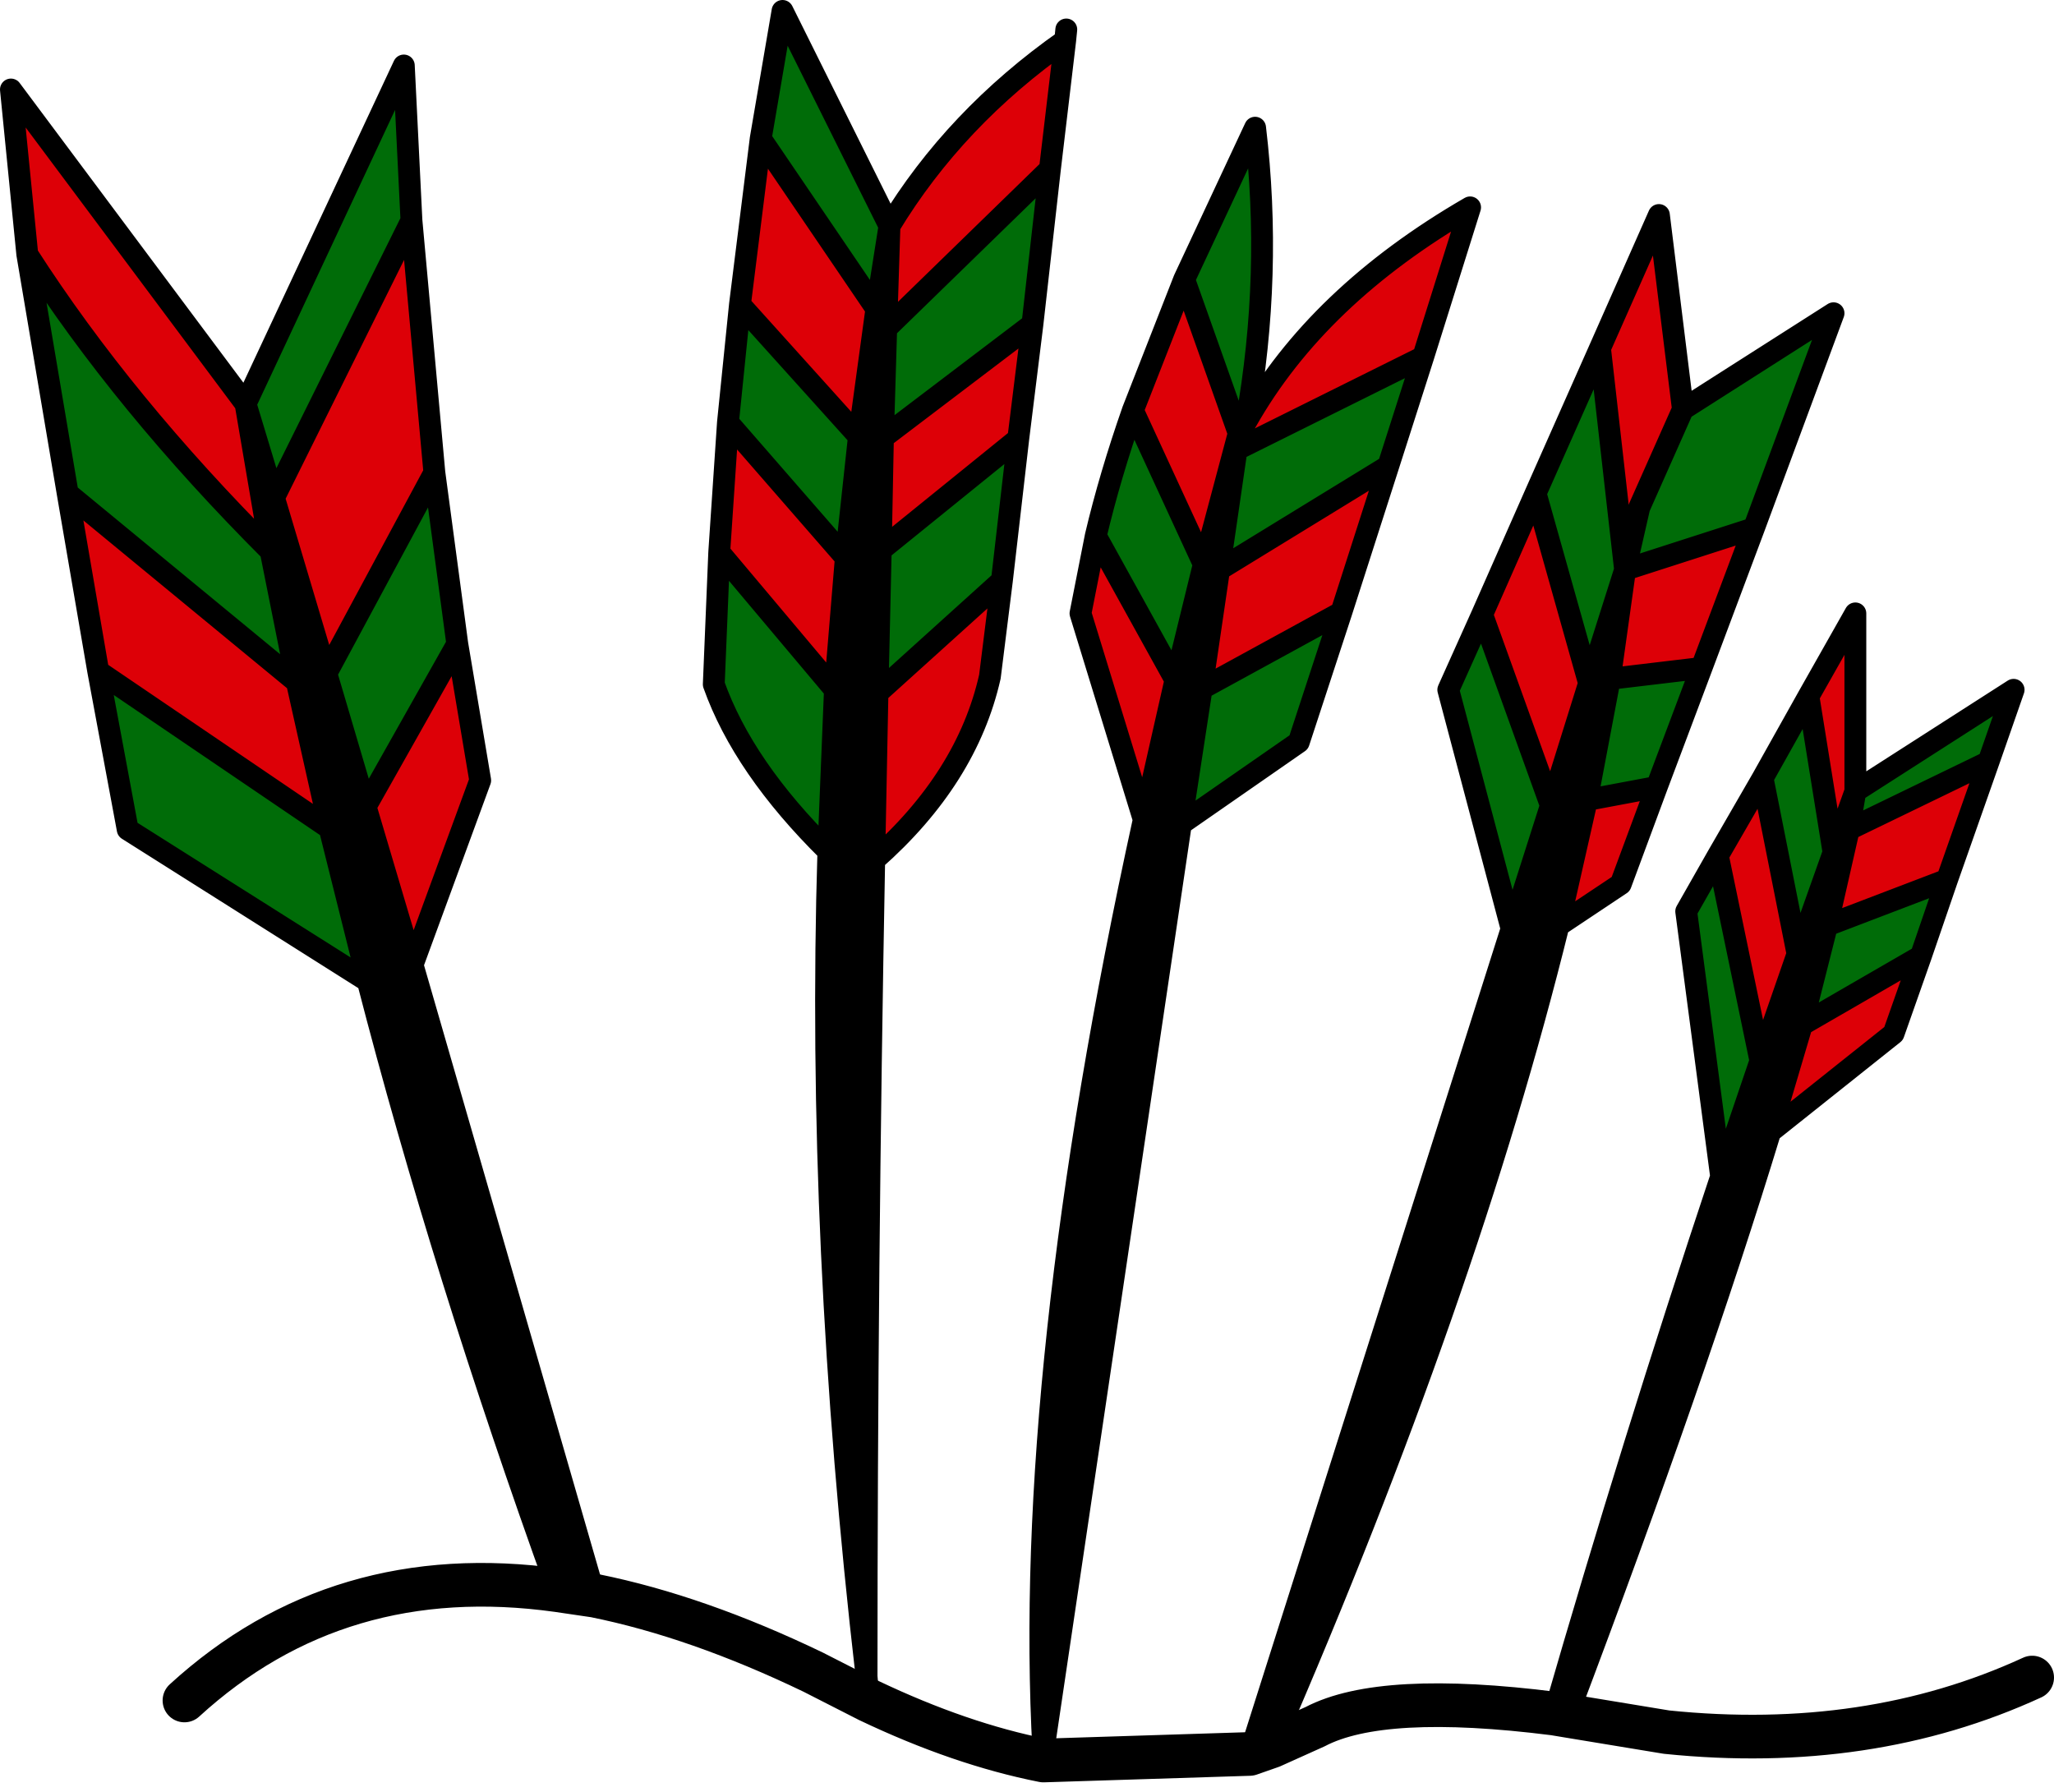<?xml version="1.0" encoding="UTF-8" standalone="no"?>
<svg xmlns:xlink="http://www.w3.org/1999/xlink" height="82.1px" width="94.1px" xmlns="http://www.w3.org/2000/svg">
  <g transform="matrix(1.0, 0.0, 0.0, 1.0, 46.8, 40.8)">
    <path d="M26.5 -24.85 L29.2 -30.95 30.3 -22.05 28.3 -17.55 27.65 -14.7 26.5 -24.85 M33.55 -16.6 L31.15 -10.2 26.95 -9.7 27.65 -14.7 33.55 -16.6 M29.1 -4.75 L27.45 -0.3 24.6 1.6 25.9 -4.15 29.1 -4.75 M31.9 -1.6 L33.95 -5.15 35.55 2.9 33.85 7.8 31.9 -1.6 M36.05 -8.9 L38.2 -12.7 38.2 -4.55 37.2 -1.75 36.05 -8.9 M44.3 -5.9 L42.4 -0.5 36.9 1.6 37.9 -2.8 44.3 -5.9 M41.2 3.0 L39.95 6.55 34.3 11.05 35.75 6.15 41.2 3.0 M10.3 -21.5 Q13.55 -27.25 20.55 -31.3 L18.4 -24.45 9.85 -20.2 9.95 -20.95 10.3 -21.5 M16.8 -19.45 L14.65 -12.75 8.25 -9.25 9.05 -14.7 16.8 -19.45 M21.1 -12.65 L23.55 -18.2 26.0 -9.5 24.25 -3.9 21.1 -12.65 M0.5 -25.95 L-0.15 -20.7 -6.45 -15.6 -6.35 -20.75 0.5 -25.95 M-0.9 -14.2 L-1.45 -9.8 Q-2.5 -5.15 -6.75 -1.4 L-6.6 -9.05 -0.9 -14.2 M2.0 -38.95 L1.3 -33.05 -6.2 -25.75 -6.05 -30.45 Q-3.05 -35.4 2.0 -38.95 M9.95 -20.95 L8.35 -14.95 5.1 -22.0 7.45 -28.0 9.95 -20.95 M7.05 -9.65 L5.6 -3.25 2.7 -12.7 3.4 -16.25 7.05 -9.65 M-45.55 -29.15 L-46.3 -36.7 -35.55 -22.3 -34.4 -15.55 Q-41.15 -22.3 -45.55 -29.15 M-27.95 -30.7 L-26.9 -19.15 -31.85 -9.95 -34.25 -18.0 -27.95 -30.7 M-25.85 -11.3 L-24.8 -5.05 -27.9 3.4 -30.05 -3.85 -25.85 -11.3 M-43.7 -18.2 L-33.2 -9.55 -31.7 -2.85 -42.3 -10.05 -43.7 -18.2 M-6.65 -26.65 L-7.45 -20.8 -12.9 -26.85 -11.95 -34.45 -6.65 -26.65 M-8.05 -15.25 L-8.55 -9.2 -13.85 -15.5 -13.45 -21.45 -8.05 -15.25" fill="#dd0007" fill-rule="evenodd" stroke="none"/>
    <path d="M30.3 -22.05 L37.2 -26.45 33.55 -16.6 27.65 -14.7 28.3 -17.55 30.3 -22.05 M31.15 -10.2 L29.1 -4.75 25.9 -4.15 26.95 -9.7 31.15 -10.2 M32.05 13.1 L30.45 0.95 31.9 -1.6 33.85 7.8 32.05 13.1 M33.95 -5.15 L36.05 -8.9 37.2 -1.75 35.55 2.9 33.95 -5.15 M38.2 -4.55 L45.45 -9.2 44.3 -5.9 37.9 -2.8 38.2 -4.55 M42.4 -0.5 L41.2 3.0 35.75 6.15 36.9 1.6 42.4 -0.5 M7.45 -28.0 L10.7 -34.95 Q11.5 -28.25 10.3 -21.5 L9.95 -20.95 7.45 -28.0 M18.4 -24.45 L16.8 -19.45 9.05 -14.7 9.85 -20.2 18.4 -24.45 M14.65 -12.75 L12.7 -6.8 7.3 -3.05 8.25 -9.25 14.65 -12.75 M22.45 1.75 L19.55 -9.2 21.1 -12.65 24.25 -3.9 22.45 1.75 M23.55 -18.2 L26.5 -24.85 27.65 -14.7 26.0 -9.5 23.55 -18.2 M1.3 -33.05 L0.5 -25.95 -6.35 -20.75 -6.2 -25.75 1.3 -33.05 M-0.15 -20.7 L-0.9 -14.2 -6.6 -9.05 -6.45 -15.6 -0.15 -20.7 M5.1 -22.0 L8.35 -14.95 7.05 -9.65 3.4 -16.25 Q4.05 -19.0 5.1 -22.0 M-45.55 -29.15 Q-41.15 -22.3 -34.4 -15.55 L-33.2 -9.55 -43.7 -18.2 -45.55 -29.15 M-35.55 -22.3 L-28.3 -37.8 -27.95 -30.7 -34.25 -18.0 -35.55 -22.3 M-26.9 -19.15 L-25.85 -11.3 -30.05 -3.85 -31.85 -9.95 -26.9 -19.15 M-29.95 4.15 L-40.95 -2.8 -42.3 -10.05 -31.7 -2.85 -29.95 4.15 M-11.95 -34.45 L-10.95 -40.3 -6.05 -30.45 -6.65 -26.65 -11.95 -34.45 M-7.45 -20.8 L-8.05 -15.25 -13.45 -21.45 -12.9 -26.85 -7.45 -20.8 M-8.55 -9.2 L-8.85 -1.8 Q-12.75 -5.65 -14.1 -9.45 L-13.85 -15.5 -8.55 -9.2" fill="#006c08" fill-rule="evenodd" stroke="none"/>
    <path d="M24.6 1.6 Q20.4 18.6 11.45 39.2 L10.45 39.55 22.45 1.75 24.25 -3.9 26.0 -9.5 27.65 -14.7 26.95 -9.7 25.9 -4.15 24.6 1.6 M24.4 37.7 Q28.0 25.25 32.05 13.1 L33.85 7.8 35.55 2.9 37.2 -1.75 38.2 -4.55 37.9 -2.8 36.9 1.6 35.75 6.15 34.3 11.05 Q30.9 22.2 25.0 37.8 L24.4 37.7 M7.3 -3.05 L1.0 39.4 Q0.05 22.1 5.6 -3.25 L7.05 -9.65 8.35 -14.95 9.95 -20.95 9.85 -20.2 9.05 -14.7 8.25 -9.25 7.3 -3.05 M-6.75 -1.4 Q-7.1 17.2 -7.1 36.0 -9.4 16.1 -8.85 -1.8 L-8.55 -9.2 -8.05 -15.25 -7.45 -20.8 -6.65 -26.65 -6.05 -30.45 -6.2 -25.75 -6.35 -20.75 -6.45 -15.6 -6.6 -9.05 -6.75 -1.4 M-34.4 -15.55 L-35.55 -22.3 -34.25 -18.0 -31.85 -9.95 -30.05 -3.85 -27.9 3.4 -19.55 32.3 -21.25 32.05 Q-26.5 17.5 -29.95 4.15 L-31.7 -2.85 -33.2 -9.55 -34.4 -15.55" fill="#000000" fill-rule="evenodd" stroke="none"/>
    <path d="M26.5 -24.85 L29.2 -30.95 30.3 -22.05 37.2 -26.45 33.55 -16.6 31.15 -10.2 29.1 -4.75 27.45 -0.3 24.6 1.6 Q20.4 18.6 11.45 39.2 M24.4 37.7 Q28.0 25.25 32.05 13.1 L30.45 0.95 31.9 -1.6 33.95 -5.15 36.05 -8.9 38.2 -12.7 38.2 -4.55 45.45 -9.2 44.3 -5.9 42.4 -0.5 41.2 3.0 39.95 6.55 34.3 11.05 Q30.9 22.2 25.0 37.8 M7.45 -28.0 L10.7 -34.95 Q11.5 -28.25 10.3 -21.5 13.55 -27.25 20.55 -31.3 L18.4 -24.45 16.8 -19.45 14.65 -12.75 12.7 -6.8 7.3 -3.05 1.0 39.4 1.0 39.85 0.95 40.2 M10.45 39.55 L22.45 1.75 19.55 -9.2 21.1 -12.65 23.55 -18.2 26.5 -24.85 27.65 -14.7 28.3 -17.55 30.3 -22.05 M1.3 -33.05 L0.5 -25.95 -0.15 -20.7 -0.9 -14.2 -1.45 -9.8 Q-2.5 -5.15 -6.75 -1.4 -7.1 17.2 -7.1 36.0 L-7.0 37.1 M2.0 -38.95 L1.3 -33.05 -6.2 -25.75 -6.35 -20.75 0.5 -25.95 M2.05 -39.45 L2.0 -38.95 Q-3.05 -35.4 -6.05 -30.45 L-6.2 -25.75 M8.35 -14.95 L9.95 -20.95 7.45 -28.0 5.1 -22.0 8.35 -14.95 7.05 -9.65 5.6 -3.25 Q0.05 22.1 1.0 39.4 M9.85 -20.2 L9.05 -14.7 16.8 -19.45 M5.6 -3.25 L2.7 -12.7 3.4 -16.25 Q4.05 -19.0 5.1 -22.0 M9.95 -20.95 L9.85 -20.2 18.4 -24.45 M8.25 -9.25 L7.3 -3.05 M10.3 -21.5 L9.95 -20.95 M9.05 -14.7 L8.25 -9.25 14.65 -12.75 M3.4 -16.25 L7.05 -9.65 M25.9 -4.15 L29.1 -4.75 M26.95 -9.7 L25.9 -4.15 24.6 1.6 M24.25 -3.9 L26.0 -9.5 23.55 -18.2 M37.2 -1.75 L38.2 -4.55 37.9 -2.8 44.3 -5.9 M36.05 -8.9 L37.2 -1.75 35.55 2.9 33.85 7.8 32.05 13.1 M27.65 -14.7 L26.0 -9.5 M27.65 -14.7 L26.95 -9.7 31.15 -10.2 M21.1 -12.65 L24.25 -3.9 22.45 1.75 M27.65 -14.7 L33.55 -16.6 M36.9 1.6 L35.75 6.15 41.2 3.0 M35.75 6.15 L34.3 11.05 M33.95 -5.15 L35.55 2.9 M33.85 7.8 L31.9 -1.6 M36.9 1.6 L42.4 -0.5 M37.9 -2.8 L36.9 1.6 M-35.55 -22.3 L-46.3 -36.7 -45.55 -29.15 Q-41.15 -22.3 -34.4 -15.55 L-35.55 -22.3 -28.3 -37.8 -27.95 -30.7 -26.9 -19.15 -25.85 -11.3 -24.8 -5.05 -27.9 3.4 -19.55 32.3 M-45.55 -29.15 L-43.7 -18.2 -33.2 -9.55 -34.4 -15.55 M-42.3 -10.05 L-40.95 -2.8 -29.95 4.15 -31.7 -2.85 -42.3 -10.05 -43.7 -18.2 M-11.95 -34.45 L-10.95 -40.3 -6.05 -30.45 -6.65 -26.65 -7.45 -20.8 -8.05 -15.25 -8.55 -9.2 -8.85 -1.8 Q-9.4 16.1 -7.1 36.0 M-11.95 -34.45 L-6.65 -26.65 M-11.95 -34.45 L-12.9 -26.85 -7.45 -20.8 M-35.55 -22.3 L-34.25 -18.0 -27.95 -30.7 M-31.7 -2.85 L-33.2 -9.55 M-30.05 -3.85 L-25.85 -11.3 M-26.9 -19.15 L-31.85 -9.95 -30.05 -3.85 -27.9 3.4 M-34.25 -18.0 L-31.85 -9.95 M-6.35 -20.75 L-6.45 -15.6 -0.15 -20.7 M-13.45 -21.45 L-13.85 -15.5 -8.55 -9.2 M-6.6 -9.05 L-6.75 -1.4 M-13.45 -21.45 L-8.05 -15.25 M-6.6 -9.05 L-0.9 -14.2 M-6.45 -15.6 L-6.6 -9.05 M-13.85 -15.5 L-14.1 -9.45 Q-12.75 -5.65 -8.85 -1.8 M-12.9 -26.85 L-13.45 -21.45 M-21.25 32.05 Q-26.5 17.5 -29.95 4.15" fill="none" stroke="#000000" stroke-linecap="round" stroke-linejoin="round" stroke-width="1.0"/>
    <path d="M11.45 39.2 L13.45 38.3 Q16.5 36.7 24.4 37.7 L25.0 37.8 29.55 38.55 Q38.8 39.5 46.3 36.05 M1.0 39.85 L10.45 39.55 11.45 39.2 M-7.0 37.1 Q-2.8 39.1 1.0 39.85 M-19.55 32.3 Q-14.85 33.25 -9.55 35.8 L-7.0 37.1 M-21.25 32.05 L-19.55 32.3 M-38.35 37.1 Q-31.3 30.65 -21.25 32.05" fill="none" stroke="#000000" stroke-linecap="round" stroke-linejoin="round" stroke-width="2.0"/>
  </g>
</svg>
